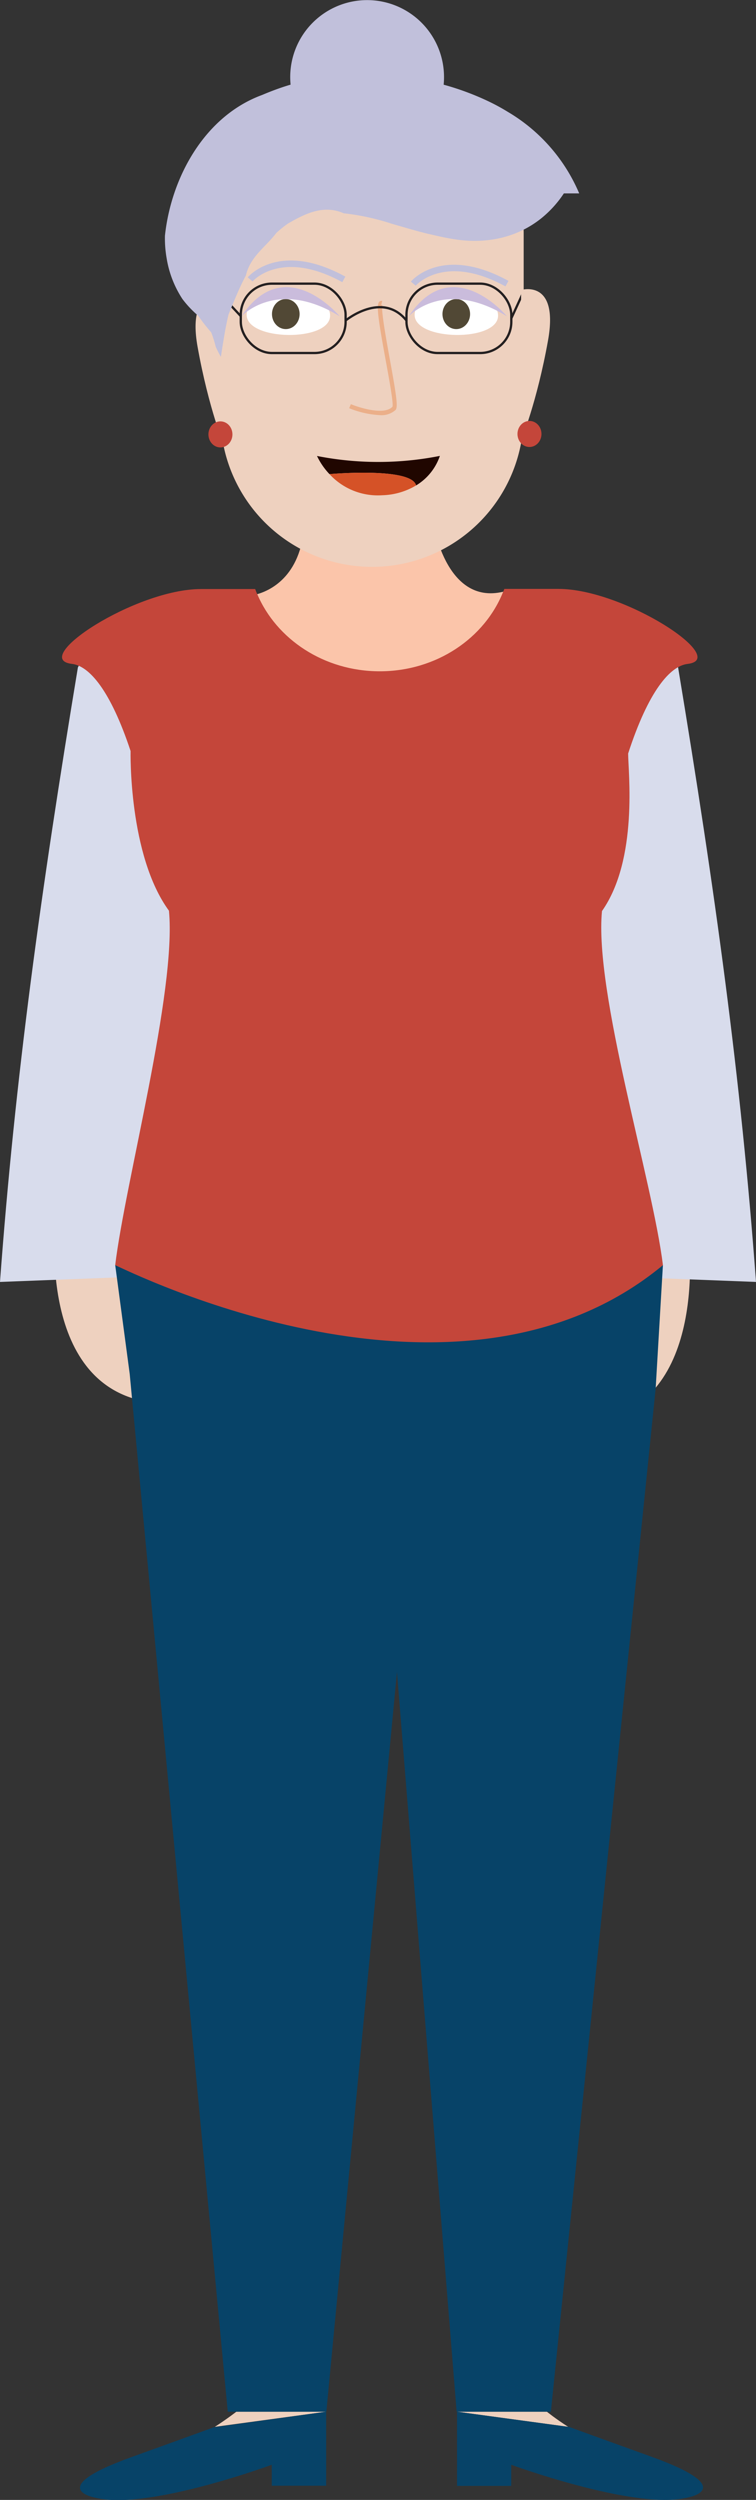 <svg xmlns="http://www.w3.org/2000/svg" viewBox="0 0 208.42 688.68"><rect x="0" y="0" width="208.42" height="688.68" fill="#333333" stroke="none"/><defs><style>.cls-1{fill:#eed1bf;}.cls-2{fill:#fbc5aa;}.cls-3{fill:#d8dcec;}.cls-4{fill:#074368;}.cls-12,.cls-5{fill:none;stroke-miterlimit:10;}.cls-5{stroke:#c1c0db;stroke-width:1.01px;}.cls-6{fill:#c4463a;}.cls-7{fill:#fff;}.cls-8{fill:#514835;}.cls-9{fill:#cabcdc;}.cls-10{fill:#ebaf89;}.cls-11{fill:#c1c0db;}.cls-12{stroke:#231f20;stroke-width:0.63px;}.cls-13{fill:#200600;}.cls-14{fill:#d55227;}</style></defs><g id="Layer_2" data-name="Layer 2"><g id="Avatar"><path id="Koza" class="cls-1" d="M15.41,335.27s-5.89,46.38,25.89,51V334.14Z"/><path id="Koza-2" data-name="Koza" class="cls-1" d="M189.81,340.45s5.89,46.38-25.9,51V339.32Z"/><path id="Vrat" class="cls-2" d="M138.76,163c-5.1,12.81-18.42,22-34.07,22-15.37,0-28.5-8.84-33.8-21.31,4-1.14,12.58-5.35,13.09-20.48h35.3S122.52,166.92,138.76,163Z"/><path class="cls-3" d="M0,353.15l51.93-2V211.72s-12-61-30.45-27.88C11.26,245.54,4.16,296.77,0,353.15Z"/><path class="cls-3" d="M208.42,353.15l-51.94-2V211.72s12-61,30.46-27.88C197.16,245.54,204.26,296.77,208.42,353.15Z"/><path id="Koza-3" data-name="Koza" class="cls-1" d="M89.92,664.38l-30.69,4.17c3.61-2.34,5.93-4.17,5.93-4.17Z"/><path id="Koza-4" data-name="Koza" class="cls-1" d="M156.64,668.55,126,664.38h24.77S153,666.21,156.64,668.55Z"/><path id="cevlje" class="cls-4" d="M89.92,664.38v20.39h-15V679s-33.06,12.16-47.57,9.29c0,0-16.55-2.23,8.86-11.39,19-6.85,22.83-8.27,22.83-8.27l.17,0h0Z"/><path id="cevlje-2" data-name="cevlje" class="cls-4" d="M188.51,688.24C174,691.11,140.94,679,140.94,679v5.82H126V664.38l30.69,4.17h0l.17,0s3.83,1.42,22.84,8.27C205.06,686,188.51,688.24,188.51,688.24Z"/><path class="cls-5" d="M43.14,322.11c.14-12.11,61.31,48.44,119,0"/><polygon id="Hlace" class="cls-4" points="182.76 348.5 180.76 382.5 151.87 664.38 125.89 664.38 109.44 460.61 89.97 664.38 62.79 664.38 35.76 378.5 31.76 348.5 182.76 348.5"/><path id="Majica" class="cls-6" d="M189.55,182.9c-4.83.58-10.78,7.47-16.38,24.68,0,4.95,2.85,29.09-7.21,43.4-2.17,22.51,14,74.46,16.8,97.55-56.74,47-147.23,1.63-151,0,2.74-22.76,16.93-75.42,14.82-97.64-11.22-15.34-10.58-44-10.58-44-5.54-16.71-11.39-23.45-16.16-24C8,181.52,37.32,162.27,55.41,162.27H70.35q.25.69.54,1.35c5.3,12.47,18.43,21.31,33.8,21.31,15.65,0,29-9.15,34.07-22,.1-.23.19-.47.28-.7H154C172.07,162.27,201.39,181.52,189.55,182.9Z"/><path id="Koza-5" data-name="Koza" class="cls-1" d="M98.47,26.6h8.2a37.7,37.7,0,0,1,37.7,37.7v50.06a41.8,41.8,0,0,1-41.8,41.8h0a41.8,41.8,0,0,1-41.8-41.8V64.3A37.7,37.7,0,0,1,98.47,26.6Z"/><path class="cls-7" d="M91,87c.09-8-22.94-8.35-23-.31C67.91,93.93,90.94,94.24,91,87Z"/><path class="cls-7" d="M137.31,87c.09-8-22.94-8.35-23-.31C114.2,93.93,137.23,94.24,137.31,87Z"/><ellipse class="cls-8" cx="78.79" cy="86.52" rx="3.81" ry="4.14"/><ellipse class="cls-8" cx="125.79" cy="86.52" rx="3.81" ry="4.14"/><path id="Oci" class="cls-9" d="M66.56,87.14s9.78-10.67,27.09,0C93.65,87.14,78.6,69.06,66.56,87.14Z"/><path id="Oci-2" data-name="Oci" class="cls-9" d="M112.67,87.14s9.78-10.67,27.09,0C139.76,87.14,124.71,69.06,112.67,87.14Z"/><g id="Nos"><path class="cls-10" d="M104.68,114.36a25.86,25.86,0,0,1-8.42-1.91l.47-1.11c2.43,1,9.24,3.13,11.47.7.32-.83-.91-7.54-1.9-12.94-2.1-11.49-2.61-15.2-1.7-16a.82.82,0,0,1,.78-.19l-.3,1.16a.39.39,0,0,0,.38-.14c-.54,1,.94,9.1,2,15,1.86,10.16,2.29,13.22,1.6,14A5.8,5.8,0,0,1,104.68,114.36Z"/></g><path id="Obrve" class="cls-11" d="M94.37,77.73c-16.87-9.24-24.67-.29-24.74-.2l-1.34-1.12c.36-.42,8.81-10.12,26.91-.21Z"/><path id="Obrve-2" data-name="Obrve" class="cls-11" d="M139.35,78.9c-16.87-9.24-24.67-.29-24.74-.2l-1.34-1.12c.35-.42,8.81-10.12,26.91-.2Z"/><g id="ocala"><rect class="cls-12" x="112.06" y="78.14" width="28.9" height="19.11" rx="8.59"/><rect class="cls-12" x="66.38" y="78.14" width="28.9" height="19.11" rx="8.59"/><path class="cls-12" d="M95.27,88.3s10.1-8.28,16.79,0"/><line class="cls-12" x1="60.77" y1="81.06" x2="66.38" y2="87.09"/><line class="cls-12" x1="144.36" y1="80.3" x2="140.96" y2="87.7"/></g><path id="Koza-6" data-name="Koza" class="cls-1" d="M143.66,79.89s10.48-3.19,7.43,13.86-7.43,27.6-7.43,27.6Z"/><path id="Koza-7" data-name="Koza" class="cls-1" d="M61.9,81.67s-10.48-3.18-7.43,13.87,7.43,27.6,7.43,27.6Z"/><ellipse id="Uhani" class="cls-6" cx="60.77" cy="119.67" rx="3.31" ry="3.59"/><ellipse id="Uhani-2" data-name="Uhani" class="cls-6" cx="145.97" cy="119.55" rx="3.31" ry="3.59"/><path class="cls-13" d="M121.27,125.59a15.23,15.23,0,0,1-6.56,8.14c-1.23-5.12-23.8-3.13-23.88-3.12a19.27,19.27,0,0,1-3.44-5A87.28,87.28,0,0,0,121.27,125.59Z"/><path class="cls-14" d="M114.71,133.73h0a19.2,19.2,0,0,1-9.32,2.7,18.1,18.1,0,0,1-14.56-5.82C90.91,130.6,113.48,128.61,114.71,133.73Z"/><polygon class="cls-13" points="90.83 130.61 90.84 130.61 90.84 130.61 90.83 130.61"/><path id="Lasje2" class="cls-11" d="M159.68,53.28h-4.23a30.23,30.23,0,0,1-6.15,6.8c-6.82,5.5-15.41,7.19-24,5.83-2.49-.37-5.09-1-7.73-1.6q-2.36-.59-4.74-1.28L108,61.64c-2-.68-4.2-1.26-6.42-1.76a64.2,64.2,0,0,0-6.82-1.12c-5.55-2.45-10.6.07-15.41,2.85a31,31,0,0,0-3.18,2.57c-2.93,3.89-7.13,6.42-8.38,11.7-.91,1.72-1.74,3.49-2.52,5.3S63.75,84.81,63,86.65c-.46,1.93-.85,3.91-1.18,5.86s-.64,3.91-.92,5.8c0,0-.61-1-1.42-2.75a33.24,33.24,0,0,0-1.25-4A44.49,44.49,0,0,1,54.67,87a28.08,28.08,0,0,1-4.38-4.63,28.79,28.79,0,0,1-4.35-11.23,31.92,31.92,0,0,1-.47-6.19c1.73-16.18,11-33,26.8-38.79,2-.85,4-1.61,6-2.27.62-.2,1.22-.39,1.84-.57-.06-.69-.1-1.38-.1-2.09a21.2,21.2,0,0,1,42.4,0,20.8,20.8,0,0,1-.1,2.1,75,75,0,0,1,12.32,4.57,56.13,56.13,0,0,1,5.34,2.9A47.68,47.68,0,0,1,159.68,53.28Z"/></g></g></svg>